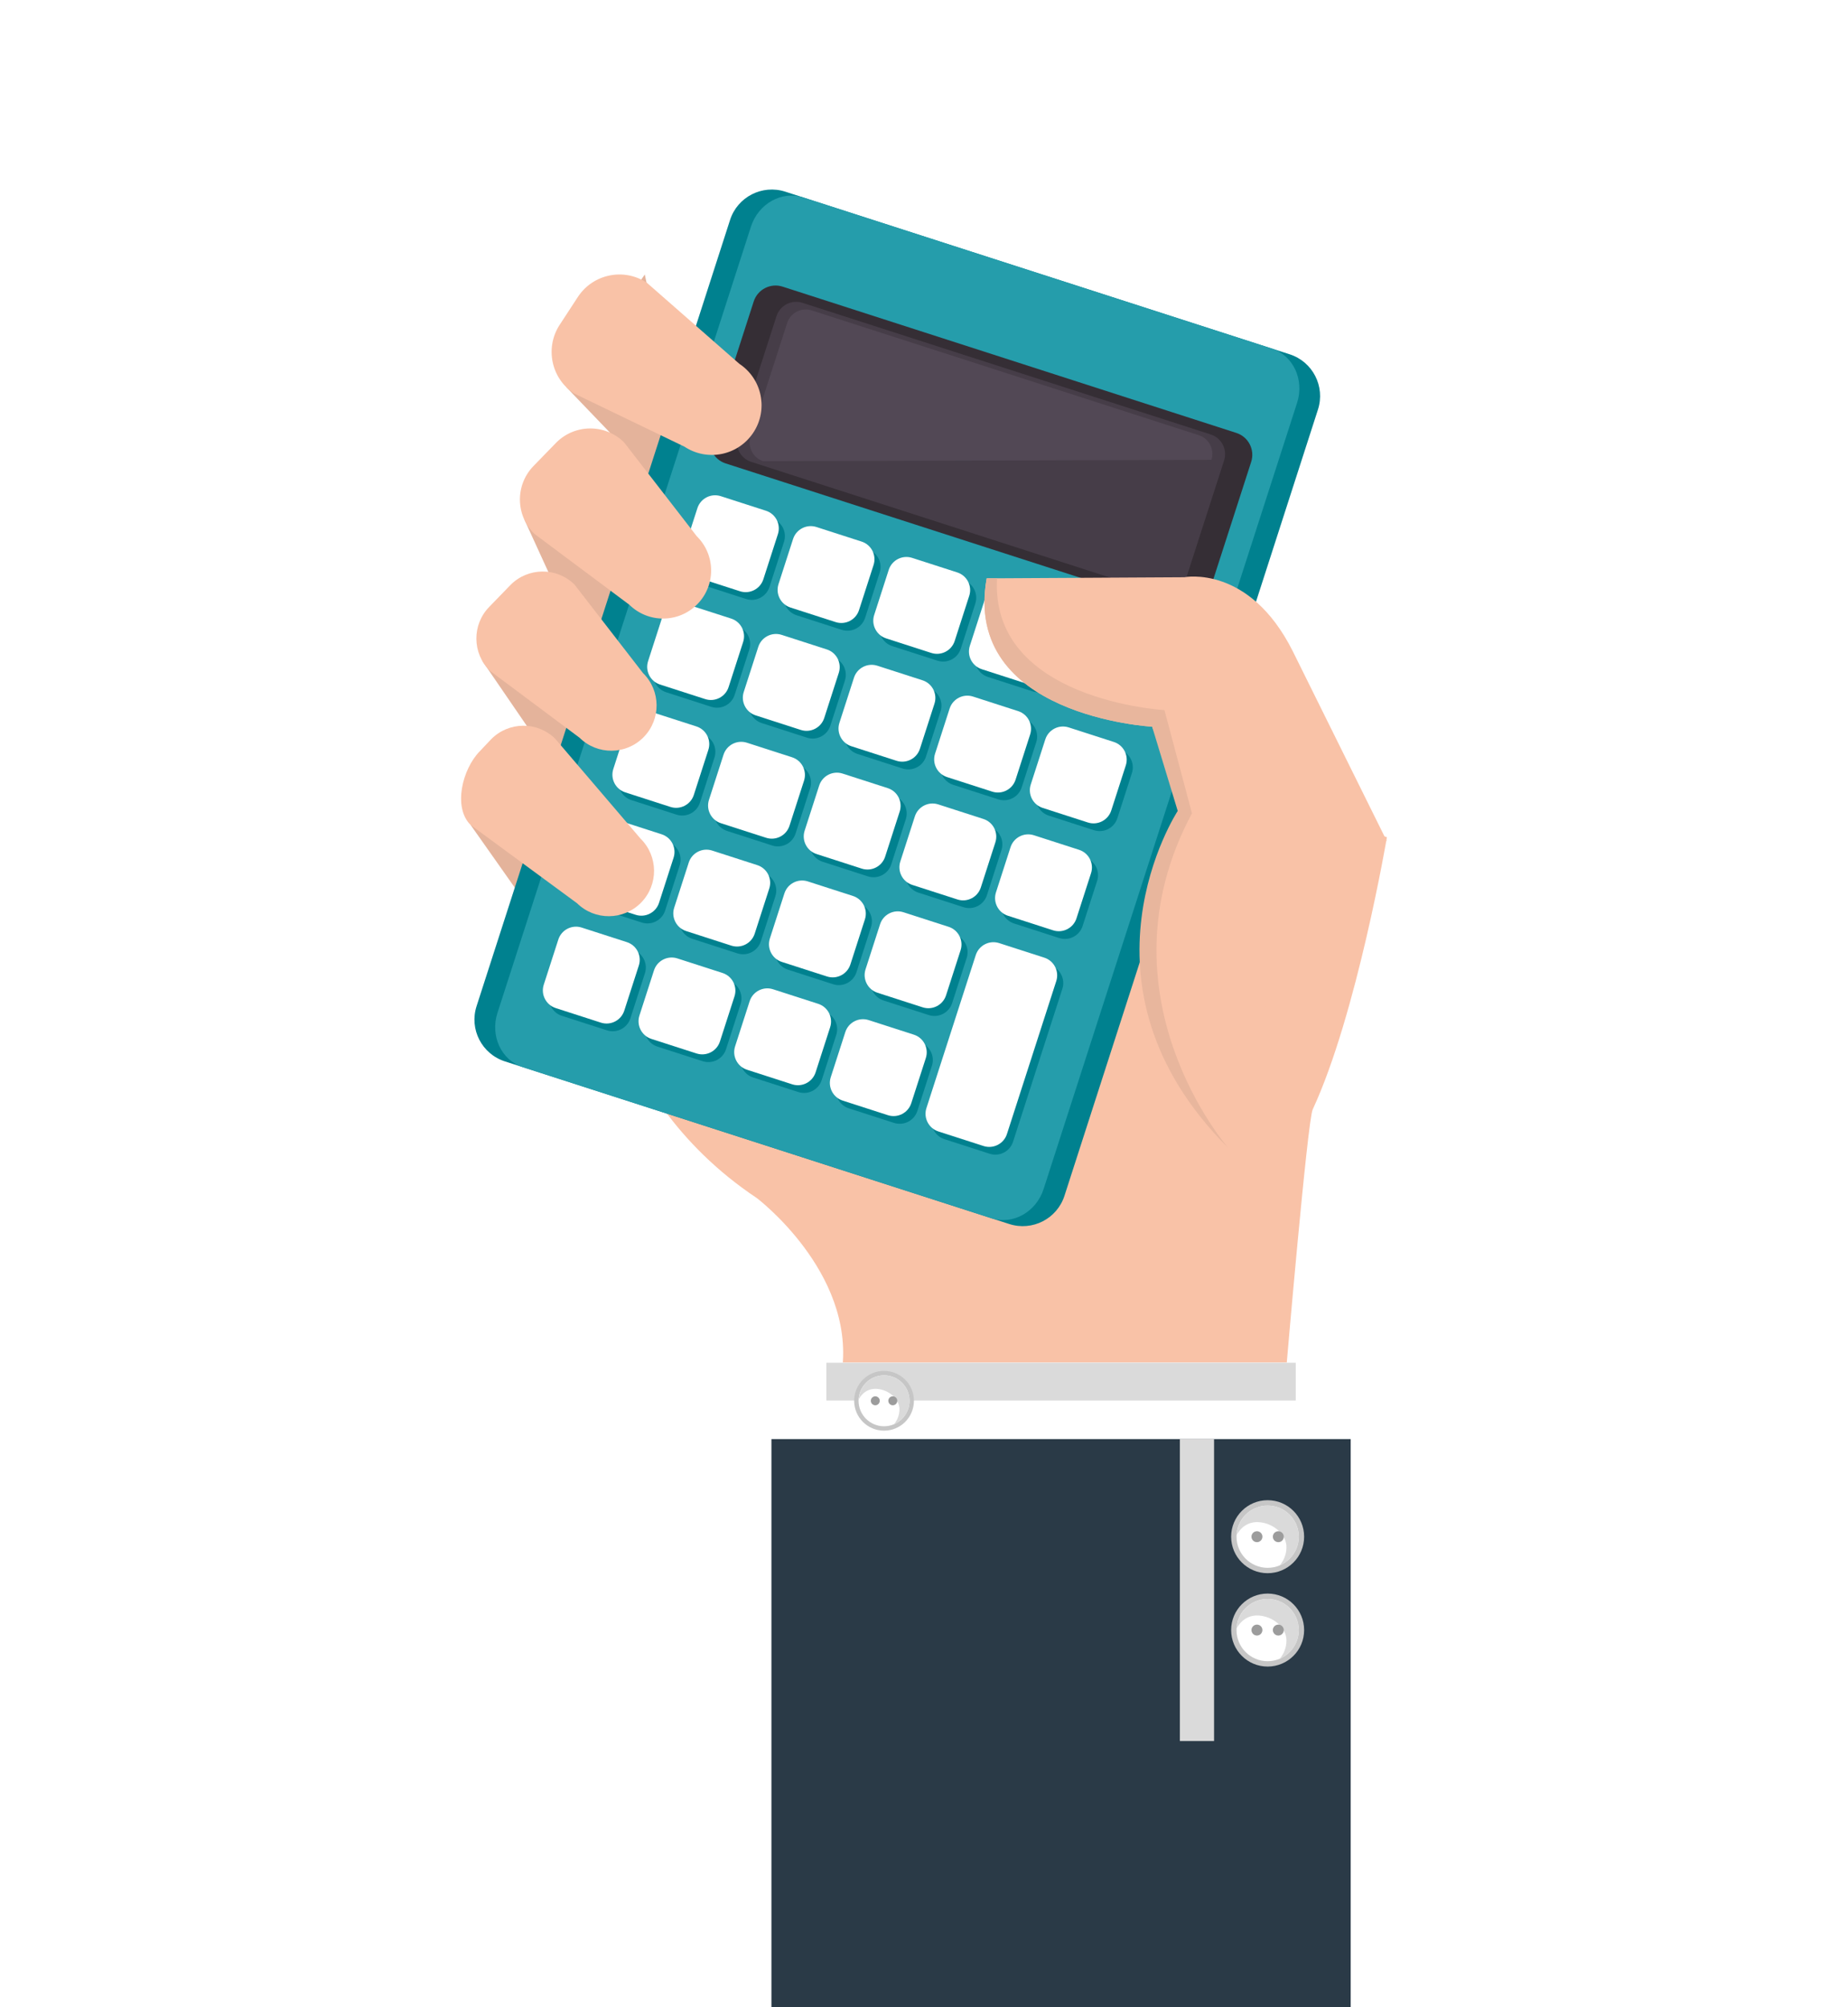 <?xml version="1.0" encoding="utf-8"?>
<!-- Generator: Adobe Illustrator 27.5.0, SVG Export Plug-In . SVG Version: 6.00 Build 0)  -->
<svg version="1.1" id="Capa_1" xmlns="http://www.w3.org/2000/svg" xmlns:xlink="http://www.w3.org/1999/xlink" x="0px" y="0px"
	 viewBox="0 0 391.503 425.196" style="enable-background:new 0 0 391.503 425.196;" xml:space="preserve">
<g>
	<rect x="0" y="0" style="fill:#FFFFFF;" width="391.503" height="425.196"/>
	<g>
		<g>
			<g>
				<polygon style="fill:#E4B39B;" points="120.011,82.058 129.24,91.676 111.12,110.138 118.51,126.291 102.21,140.058 
					118.51,163.855 99.708,174.774 121.789,206.097 146.094,161.897 146.094,103.032 136.599,58.15 				"/>
				<path style="fill:#F9C2A7;" d="M278.1,235.032c-1.126,2.43-5.634,55.24-5.634,55.24h-19.184h-74.887
					c2.635-20.822-18.058-36.465-18.058-36.465c-33.961-22.639-34.803-59.651-34.803-59.651l87.848-100.841l39.124,70.014
					l41.314,14.033C293.82,177.362,287.45,214.88,278.1,235.032z"/>
				<g>
					<path style="fill:#00818F;" d="M225.513,253.311c-1.575,4.886-6.809,7.567-11.695,5.991l-106.863-34.455
						c-4.883-1.575-7.568-6.809-5.993-11.694l53.703-166.56c1.573-4.882,6.812-7.565,11.695-5.991l106.863,34.454
						c4.886,1.575,7.566,6.813,5.993,11.694L225.513,253.311z"/>
					<path style="fill:#259DAB;" d="M221.092,251.886c-1.575,4.886-6.53,7.657-11.067,6.194l-99.274-32.009
						c-4.538-1.463-6.94-6.605-5.365-11.491l53.702-166.562c1.574-4.881,6.53-7.656,11.067-6.193l99.275,32.01
						c4.538,1.462,6.939,6.609,5.365,11.491L221.092,251.886z"/>
					<path style="fill:#352E35;" d="M255.978,126.023c-0.825,2.558-3.569,3.966-6.126,3.141l-96.125-30.992
						c-2.559-0.826-3.962-3.57-3.137-6.128l9.086-28.182c0.825-2.558,3.566-3.964,6.126-3.138l96.126,30.991
						c2.557,0.825,3.962,3.568,3.138,6.127L255.978,126.023z"/>
					<path style="fill:#463D48;" d="M251.152,122.911c-0.741,2.3-3.21,3.564-5.512,2.822l-86.493-27.887
						c-2.301-0.742-3.564-3.21-2.823-5.51l8.177-25.359c0.741-2.3,3.208-3.566,5.509-2.823l86.493,27.886
						c2.302,0.743,3.567,3.211,2.825,5.512L251.152,122.911z"/>
					<path style="fill:#524855;" d="M161.685,97.697c-2.183-0.704-3.381-3.045-2.678-5.226l7.749-24.036
						c0.703-2.182,3.044-3.381,5.226-2.677l81.985,26.433c2.182,0.705,3.379,3.045,2.676,5.227L161.685,97.697z"/>
					<g>
						<path style="fill:#00818F;" d="M163.011,124.352c-0.667,2.067-2.885,3.206-4.954,2.539l-9.566-3.085
							c-2.068-0.666-3.204-2.885-2.537-4.954l3.084-9.565c0.667-2.067,2.884-3.205,4.952-2.539l9.566,3.086
							c2.069,0.666,3.205,2.885,2.538,4.952L163.011,124.352z"/>
						<path style="fill:#00818F;" d="M155.645,147.197c-0.668,2.069-2.884,3.206-4.954,2.538l-9.565-3.084
							c-2.068-0.666-3.204-2.883-2.537-4.953l3.084-9.564c0.666-2.067,2.883-3.203,4.952-2.536l9.566,3.084
							c2.069,0.667,3.205,2.884,2.538,4.95L155.645,147.197z"/>
						<path style="fill:#00818F;" d="M148.278,170.045c-0.667,2.067-2.883,3.202-4.952,2.535l-9.565-3.084
							c-2.068-0.667-3.205-2.883-2.538-4.951l3.084-9.564c0.668-2.07,2.884-3.207,4.952-2.539l9.565,3.084
							c2.069,0.667,3.206,2.883,2.538,4.955L148.278,170.045z"/>
						<path style="fill:#00818F;" d="M140.912,192.892c-0.667,2.068-2.884,3.207-4.954,2.54l-9.566-3.085
							c-2.067-0.667-3.203-2.885-2.536-4.954l3.084-9.566c0.667-2.066,2.884-3.202,4.951-2.535l9.566,3.084
							c2.07,0.667,3.206,2.883,2.539,4.95L140.912,192.892z"/>
						<path style="fill:#00818F;" d="M133.545,215.738c-0.667,2.069-2.884,3.204-4.953,2.538l-9.565-3.084
							c-2.068-0.667-3.204-2.885-2.537-4.953l3.084-9.565c0.667-2.067,2.885-3.206,4.953-2.539l9.566,3.085
							c2.068,0.666,3.204,2.886,2.537,4.953L133.545,215.738z"/>
						<path style="fill:#00818F;" d="M183.277,130.886c-0.667,2.068-2.884,3.205-4.953,2.539l-9.564-3.084
							c-2.069-0.667-3.206-2.886-2.539-4.954l3.084-9.566c0.667-2.067,2.885-3.204,4.954-2.538l9.564,3.084
							c2.069,0.667,3.205,2.886,2.538,4.953L183.277,130.886z"/>
						<path style="fill:#00818F;" d="M175.911,153.731c-0.667,2.07-2.884,3.207-4.953,2.54l-9.564-3.085
							c-2.069-0.666-3.206-2.885-2.539-4.955l3.085-9.564c0.666-2.066,2.884-3.203,4.953-2.535l9.564,3.083
							c2.069,0.668,3.205,2.884,2.539,4.951L175.911,153.731z"/>
						<path style="fill:#00818F;" d="M168.544,176.579c-0.667,2.067-2.883,3.203-4.953,2.535l-9.564-3.083
							c-2.069-0.668-3.206-2.884-2.539-4.951l3.084-9.564c0.667-2.071,2.885-3.205,4.954-2.538l9.564,3.084
							c2.069,0.666,3.206,2.883,2.538,4.953L168.544,176.579z"/>
						<path style="fill:#00818F;" d="M161.179,199.426c-0.667,2.069-2.885,3.206-4.954,2.54l-9.564-3.084
							c-2.069-0.667-3.205-2.885-2.538-4.954l3.084-9.567c0.667-2.066,2.884-3.201,4.953-2.534l9.564,3.083
							c2.069,0.668,3.206,2.884,2.539,4.95L161.179,199.426z"/>
						<path style="fill:#00818F;" d="M153.813,222.272c-0.667,2.068-2.885,3.205-4.954,2.537l-9.564-3.082
							c-2.069-0.668-3.206-2.886-2.539-4.954l3.084-9.564c0.667-2.068,2.885-3.206,4.954-2.538l9.564,3.082
							c2.069,0.667,3.204,2.888,2.538,4.955L153.813,222.272z"/>
						<path style="fill:#00818F;" d="M203.544,137.42c-0.667,2.068-2.885,3.205-4.953,2.538l-9.565-3.082
							c-2.068-0.668-3.206-2.887-2.539-4.955l3.084-9.566c0.667-2.068,2.886-3.205,4.954-2.537l9.565,3.083
							c2.068,0.667,3.204,2.887,2.537,4.954L203.544,137.42z"/>
						<path style="fill:#00818F;" d="M196.178,160.267c-0.667,2.07-2.885,3.205-4.953,2.539l-9.565-3.084
							c-2.068-0.667-3.206-2.885-2.539-4.954l3.084-9.565c0.667-2.066,2.885-3.202,4.953-2.535l9.565,3.084
							c2.068,0.666,3.205,2.884,2.538,4.95L196.178,160.267z"/>
						<path style="fill:#00818F;" d="M188.812,183.113c-0.666,2.067-2.884,3.203-4.952,2.536l-9.565-3.084
							c-2.068-0.666-3.206-2.883-2.539-4.951l3.083-9.564c0.667-2.07,2.886-3.204,4.954-2.537l9.565,3.084
							c2.068,0.665,3.205,2.883,2.537,4.953L188.812,183.113z"/>
						<path style="fill:#00818F;" d="M181.445,205.961c-0.667,2.069-2.885,3.206-4.953,2.539l-9.565-3.085
							c-2.067-0.666-3.205-2.885-2.538-4.953l3.084-9.567c0.667-2.067,2.885-3.201,4.953-2.534l9.565,3.084
							c2.068,0.666,3.205,2.883,2.538,4.949L181.445,205.961z"/>
						<path style="fill:#00818F;" d="M174.08,228.808c-0.667,2.068-2.885,3.204-4.953,2.537l-9.565-3.084
							c-2.068-0.666-3.206-2.885-2.539-4.952l3.084-9.565c0.667-2.067,2.886-3.205,4.954-2.539l9.565,3.084
							c2.068,0.667,3.204,2.887,2.537,4.954L174.08,228.808z"/>
						<path style="fill:#00818F;" d="M223.812,143.955c-0.667,2.068-2.885,3.206-4.954,2.538l-9.565-3.084
							c-2.069-0.666-3.205-2.885-2.538-4.955l3.084-9.564c0.666-2.068,2.884-3.205,4.954-2.538l9.565,3.084
							c2.068,0.667,3.204,2.886,2.537,4.953L223.812,143.955z"/>
						<path style="fill:#00818F;" d="M216.446,166.801c-0.667,2.069-2.885,3.206-4.953,2.538l-9.565-3.082
							c-2.069-0.668-3.206-2.886-2.538-4.955l3.084-9.564c0.666-2.067,2.884-3.203,4.953-2.537l9.565,3.084
							c2.067,0.668,3.204,2.886,2.538,4.952L216.446,166.801z"/>
						<path style="fill:#00818F;" d="M209.08,189.648c-0.667,2.067-2.885,3.202-4.952,2.535l-9.566-3.084
							c-2.069-0.667-3.206-2.883-2.539-4.952l3.084-9.563c0.667-2.071,2.885-3.205,4.954-2.539l9.565,3.084
							c2.068,0.667,3.205,2.883,2.537,4.954L209.08,189.648z"/>
						<path style="fill:#00818F;" d="M201.713,212.496c-0.668,2.067-2.885,3.206-4.953,2.539l-9.565-3.084
							c-2.069-0.667-3.205-2.886-2.538-4.955l3.084-9.566c0.666-2.067,2.883-3.202,4.953-2.534l9.565,3.084
							c2.067,0.665,3.204,2.883,2.538,4.949L201.713,212.496z"/>
						<path style="fill:#00818F;" d="M194.347,235.342c-0.667,2.068-2.884,3.204-4.953,2.538l-9.565-3.085
							c-2.069-0.667-3.205-2.884-2.538-4.952l3.084-9.566c0.667-2.067,2.885-3.206,4.954-2.538l9.565,3.083
							c2.068,0.667,3.204,2.887,2.537,4.954L194.347,235.342z"/>
						<path style="fill:#00818F;" d="M244.08,150.489c-0.668,2.068-2.885,3.205-4.954,2.539l-9.565-3.084
							c-2.069-0.667-3.205-2.886-2.538-4.954l3.084-9.566c0.667-2.067,2.884-3.204,4.954-2.538l9.565,3.084
							c2.069,0.667,3.205,2.885,2.539,4.954L244.08,150.489z"/>
						<path style="fill:#00818F;" d="M236.714,173.336c-0.668,2.069-2.885,3.205-4.954,2.538l-9.565-3.084
							c-2.069-0.666-3.206-2.885-2.538-4.955l3.083-9.563c0.667-2.066,2.883-3.203,4.953-2.536l9.565,3.085
							c2.069,0.667,3.205,2.884,2.539,4.95L236.714,173.336z"/>
						<path style="fill:#00818F;" d="M229.347,196.184c-0.667,2.067-2.884,3.202-4.953,2.535l-9.565-3.084
							c-2.069-0.668-3.206-2.884-2.539-4.952l3.083-9.563c0.668-2.072,2.885-3.207,4.954-2.54l9.565,3.084
							c2.069,0.668,3.205,2.884,2.537,4.955L229.347,196.184z"/>
						<path style="fill:#00818F;" d="M222.526,204.513l-9.566-3.084c-2.069-0.666-4.286,0.469-4.952,2.535l-10.451,32.412
							c-0.667,2.07,0.469,4.287,2.538,4.955l9.565,3.084c2.069,0.666,4.287-0.47,4.954-2.538l10.451-32.413
							C225.732,207.395,224.595,205.181,222.526,204.513z"/>
					</g>
					<g>
						<path style="fill:#FFFFFF;" d="M161.718,122.715c-0.666,2.067-2.884,3.206-4.953,2.539l-9.566-3.085
							c-2.068-0.666-3.203-2.887-2.537-4.952l3.084-9.563c0.667-2.071,2.885-3.208,4.953-2.543l9.566,3.086
							c2.069,0.666,3.204,2.885,2.537,4.956L161.718,122.715z"/>
						<path style="fill:#FFFFFF;" d="M154.353,145.561c-0.667,2.067-2.884,3.207-4.954,2.539l-9.565-3.084
							c-2.068-0.667-3.203-2.887-2.536-4.954l3.084-9.564c0.666-2.067,2.883-3.205,4.951-2.539l9.565,3.084
							c2.07,0.668,3.205,2.888,2.539,4.953L154.353,145.561z"/>
						<path style="fill:#FFFFFF;" d="M146.986,168.407c-0.667,2.068-2.884,3.203-4.953,2.537l-9.565-3.084
							c-2.068-0.668-3.205-2.883-2.537-4.952l3.083-9.564c0.667-2.07,2.885-3.205,4.952-2.538l9.565,3.084
							c2.069,0.667,3.206,2.883,2.538,4.954L146.986,168.407z"/>
						<path style="fill:#FFFFFF;" d="M139.621,191.254c-0.667,2.067-2.885,3.206-4.954,2.539l-9.566-3.085
							c-2.067-0.666-3.203-2.885-2.536-4.954l3.083-9.564c0.667-2.067,2.885-3.204,4.952-2.539l9.565,3.086
							c2.07,0.666,3.206,2.885,2.539,4.953L139.621,191.254z"/>
						<path style="fill:#FFFFFF;" d="M132.253,214.102c-0.666,2.066-2.884,3.204-4.953,2.538l-9.566-3.084
							c-2.068-0.667-3.203-2.887-2.537-4.953l3.085-9.566c0.666-2.066,2.884-3.204,4.951-2.537l9.566,3.084
							c2.07,0.668,3.205,2.886,2.539,4.951L132.253,214.102z"/>
						<path style="fill:#FFFFFF;" d="M181.985,129.25c-0.665,2.065-2.884,3.204-4.953,2.538l-9.564-3.084
							c-2.069-0.667-3.205-2.888-2.539-4.953l3.083-9.564c0.668-2.07,2.886-3.207,4.955-2.541l9.564,3.084
							c2.069,0.667,3.204,2.886,2.537,4.957L181.985,129.25z"/>
						<path style="fill:#FFFFFF;" d="M174.619,152.096c-0.667,2.067-2.884,3.206-4.954,2.539l-9.564-3.084
							c-2.069-0.667-3.205-2.888-2.538-4.955l3.083-9.564c0.667-2.066,2.885-3.205,4.954-2.538l9.564,3.084
							c2.069,0.668,3.204,2.887,2.538,4.953L174.619,152.096z"/>
						<path style="fill:#FFFFFF;" d="M167.253,174.941c-0.667,2.069-2.884,3.204-4.953,2.536l-9.564-3.082
							c-2.069-0.668-3.206-2.885-2.538-4.953l3.083-9.563c0.668-2.072,2.885-3.206,4.955-2.538l9.564,3.083
							c2.069,0.668,3.205,2.884,2.538,4.953L167.253,174.941z"/>
						<path style="fill:#FFFFFF;" d="M159.887,197.788c-0.667,2.068-2.885,3.205-4.954,2.539l-9.564-3.084
							c-2.069-0.667-3.205-2.886-2.538-4.954l3.083-9.564c0.667-2.067,2.885-3.204,4.954-2.538l9.564,3.085
							c2.069,0.667,3.205,2.885,2.538,4.952L159.887,197.788z"/>
						<path style="fill:#FFFFFF;" d="M152.52,220.636c-0.666,2.066-2.884,3.205-4.953,2.537l-9.564-3.082
							c-2.069-0.668-3.205-2.887-2.538-4.954l3.084-9.566c0.666-2.066,2.885-3.203,4.953-2.536l9.564,3.084
							c2.069,0.666,3.205,2.886,2.539,4.951L152.52,220.636z"/>
						<path style="fill:#FFFFFF;" d="M202.253,135.784c-0.666,2.066-2.884,3.206-4.953,2.538l-9.565-3.083
							c-2.069-0.668-3.205-2.889-2.538-4.954l3.083-9.563c0.667-2.071,2.885-3.209,4.954-2.541l9.565,3.084
							c2.068,0.668,3.205,2.886,2.537,4.955L202.253,135.784z"/>
						<path style="fill:#FFFFFF;" d="M194.887,158.63c-0.667,2.067-2.885,3.205-4.953,2.539l-9.565-3.084
							c-2.069-0.667-3.205-2.887-2.538-4.954l3.084-9.565c0.666-2.066,2.885-3.204,4.954-2.537l9.565,3.084
							c2.068,0.666,3.204,2.886,2.537,4.952L194.887,158.63z"/>
						<path style="fill:#FFFFFF;" d="M187.521,181.477c-0.668,2.069-2.884,3.203-4.952,2.536l-9.565-3.084
							c-2.07-0.666-3.206-2.883-2.539-4.952l3.083-9.562c0.668-2.072,2.885-3.206,4.955-2.539l9.565,3.084
							c2.068,0.666,3.205,2.883,2.537,4.953L187.521,181.477z"/>
						<path style="fill:#FFFFFF;" d="M180.154,204.322c-0.667,2.068-2.885,3.206-4.953,2.538l-9.566-3.082
							c-2.069-0.668-3.206-2.887-2.538-4.955l3.083-9.564c0.667-2.067,2.884-3.204,4.954-2.537l9.565,3.084
							c2.068,0.666,3.204,2.886,2.537,4.953L180.154,204.322z"/>
						<path style="fill:#FFFFFF;" d="M172.788,227.171c-0.666,2.066-2.884,3.205-4.953,2.538l-9.566-3.085
							c-2.069-0.666-3.205-2.886-2.538-4.952l3.084-9.567c0.667-2.066,2.885-3.203,4.954-2.537l9.565,3.084
							c2.068,0.667,3.204,2.887,2.538,4.952L172.788,227.171z"/>
						<path style="fill:#FFFFFF;" d="M222.52,142.318c-0.667,2.066-2.884,3.206-4.953,2.539l-9.565-3.084
							c-2.069-0.667-3.205-2.888-2.539-4.953l3.084-9.563c0.667-2.071,2.885-3.208,4.954-2.541l9.565,3.084
							c2.069,0.666,3.204,2.885,2.537,4.955L222.52,142.318z"/>
						<path style="fill:#FFFFFF;" d="M215.154,165.164c-0.667,2.067-2.885,3.206-4.954,2.538l-9.565-3.082
							c-2.069-0.668-3.205-2.888-2.539-4.955l3.085-9.564c0.666-2.067,2.884-3.205,4.954-2.539l9.565,3.086
							c2.069,0.666,3.203,2.886,2.537,4.952L215.154,165.164z"/>
						<path style="fill:#FFFFFF;" d="M207.788,188.011c-0.667,2.068-2.883,3.204-4.953,2.536l-9.565-3.084
							c-2.069-0.667-3.206-2.883-2.538-4.951l3.083-9.564c0.667-2.07,2.885-3.205,4.954-2.539l9.565,3.084
							c2.07,0.668,3.205,2.883,2.538,4.955L207.788,188.011z"/>
						<path style="fill:#FFFFFF;" d="M200.422,210.857c-0.668,2.068-2.884,3.206-4.954,2.538l-9.565-3.084
							c-2.069-0.666-3.205-2.885-2.538-4.955l3.083-9.563c0.667-2.067,2.884-3.204,4.954-2.537l9.565,3.084
							c2.069,0.666,3.204,2.885,2.537,4.952L200.422,210.857z"/>
						<path style="fill:#FFFFFF;" d="M193.055,233.705c-0.667,2.067-2.884,3.206-4.953,2.539l-9.565-3.085
							c-2.069-0.667-3.205-2.887-2.539-4.953l3.085-9.566c0.665-2.066,2.884-3.205,4.953-2.537l9.566,3.084
							c2.069,0.667,3.203,2.886,2.538,4.952L193.055,233.705z"/>
						<path style="fill:#FFFFFF;" d="M242.788,148.854c-0.666,2.065-2.884,3.206-4.953,2.538l-9.565-3.084
							c-2.07-0.667-3.204-2.887-2.538-4.953l3.083-9.565c0.668-2.069,2.885-3.207,4.954-2.541l9.565,3.084
							c2.069,0.668,3.205,2.886,2.537,4.958L242.788,148.854z"/>
						<path style="fill:#FFFFFF;" d="M235.421,171.699c-0.667,2.067-2.884,3.206-4.953,2.539l-9.565-3.085
							c-2.07-0.666-3.204-2.886-2.537-4.953l3.084-9.565c0.667-2.066,2.883-3.206,4.953-2.538l9.565,3.084
							c2.069,0.667,3.205,2.887,2.538,4.953L235.421,171.699z"/>
						<path style="fill:#FFFFFF;" d="M228.055,194.545c-0.667,2.069-2.884,3.204-4.953,2.538l-9.565-3.085
							c-2.069-0.667-3.204-2.883-2.538-4.951l3.083-9.564c0.668-2.07,2.884-3.206,4.953-2.539l9.565,3.084
							c2.069,0.668,3.206,2.884,2.538,4.955L228.055,194.545z"/>
						<path style="fill:#FFFFFF;" d="M221.235,202.874l-9.565-3.084c-2.069-0.666-4.286,0.472-4.952,2.539l-10.451,32.412
							c-0.666,2.066,0.468,4.285,2.538,4.953l9.565,3.084c2.069,0.666,4.287-0.472,4.953-2.538l10.451-32.412
							C224.439,205.76,223.304,203.541,221.235,202.874z"/>
					</g>
				</g>
				<line style="fill:#F9C2A7;" x1="292.939" y1="175.018" x2="253.39" y2="163.329"/>
				<path style="fill:#F9C2A7;" d="M156.621,77.063c4.849,3.209,6.18,9.741,2.969,14.59l0,0c-3.208,4.85-9.737,6.18-14.587,2.971
					l-23.42-11.288c-4.851-3.208-6.18-9.739-2.974-14.589l3.839-5.877c3.208-4.851,9.74-6.179,14.589-2.972L156.621,77.063z"/>
				<path style="fill:#F9C2A7;" d="M147.611,113.597c4.01,3.942,4.067,10.388,0.124,14.398l0,0
					c-3.945,4.011-10.387,4.066-14.398,0.125l-20.146-15.041c-4.01-3.942-4.065-10.388-0.126-14.399l4.731-4.868
					c3.94-4.012,10.385-4.066,14.395-0.126L147.611,113.597z"/>
				<path style="fill:#F9C2A7;" d="M136.23,142.597c3.782,3.716,3.833,9.793,0.121,13.572l0,0
					c-3.718,3.782-9.792,3.833-13.573,0.117l-18.99-14.178c-3.779-3.716-3.831-9.791-0.116-13.57l4.453-4.592
					c3.718-3.779,9.794-3.833,13.575-0.118L136.23,142.597z"/>
				<path style="fill:#F9C2A7;" d="M135.693,177.652c3.781,3.716,3.835,9.792,0.117,13.573l0,0
					c-3.715,3.779-9.791,3.831-13.57,0.117l-22.532-16.568c-3.781-3.717-1.77-11.857,1.946-15.637l2.39-2.525
					c3.718-3.78,9.791-3.834,13.573-0.118L135.693,177.652z"/>
				<g>
					<path style="fill:#F9C2A7;" d="M293.735,178.049l-19.856-40.085c-9.235-18.428-22.975-15.678-22.975-15.678l-41.875,0.234
						c-5.219,29.221,35.051,31.421,35.051,31.421l6.89,17.701c0,0-21.803,31.236,2.645,61.687L293.735,178.049z"/>
					<path style="fill:#E8B69D;" d="M252.519,172.296l-5.826-21.87c0,0-36.982-2.023-35.465-27.917l-2.198,0.012
						c-5.219,29.221,35.051,31.421,35.051,31.421l5.422,17.85c0,0-24.028,36.695,10.691,71.377
						C260.195,243.168,231.917,210.806,252.519,172.296z"/>
				</g>
			</g>
			<g>
				<g>
					<rect x="175.067" y="288.635" style="fill:#FFFFFF;" width="99.441" height="16.229"/>
					<rect x="175.067" y="288.691" style="fill:#DADADA;" width="99.441" height="8.003"/>
				</g>
				<rect x="163.429" y="304.864" style="fill:#2A3A47;" width="122.717" height="120.332"/>
				<g>
					<path style="fill:#C6C6C6;" d="M180.955,296.748c0-3.494,2.835-6.329,6.331-6.329c3.496,0,6.329,2.835,6.329,6.329
						c0,3.497-2.833,6.331-6.329,6.331C183.79,303.079,180.955,300.245,180.955,296.748z"/>
					<g>
						<path style="fill:#FFFFFF;" d="M181.888,296.748c0-2.979,2.417-5.396,5.398-5.396c2.98,0,5.398,2.417,5.398,5.396
							c0,2.982-2.418,5.399-5.398,5.399C184.306,302.147,181.888,299.729,181.888,296.748z"/>
						<path style="fill:#DADADA;" d="M186.686,294.372c1.931,0.463,3.916,2.115,3.864,4.287c-0.029,1.185-0.459,2.209-1.149,3.057
							c1.93-0.823,3.283-2.735,3.283-4.968c0-2.979-2.418-5.396-5.398-5.396c-2.875,0-5.199,2.252-5.367,5.083
							C182.82,294.842,184.378,293.815,186.686,294.372z"/>
						<g>
							<path style="fill:#9C9C9C;" d="M188.192,296.748c0-0.522,0.424-0.946,0.948-0.946c0.522,0,0.948,0.424,0.948,0.946
								c0,0.525-0.427,0.948-0.948,0.948C188.617,297.696,188.192,297.273,188.192,296.748z"/>
							<path style="fill:#9C9C9C;" d="M184.483,296.748c0-0.522,0.425-0.946,0.948-0.946c0.524,0,0.948,0.424,0.948,0.946
								c0,0.525-0.424,0.948-0.948,0.948C184.908,297.696,184.483,297.273,184.483,296.748z"/>
						</g>
					</g>
				</g>
				<g>
					<path style="fill:#C6C6C6;" d="M260.82,345.321c0-4.269,3.46-7.732,7.729-7.732c4.272,0,7.733,3.464,7.733,7.732
						c0,4.272-3.461,7.733-7.733,7.733C264.28,353.055,260.82,349.593,260.82,345.321z"/>
					<g>
						<path style="fill:#FFFFFF;" d="M261.958,345.321c0-3.642,2.951-6.592,6.591-6.592c3.643,0,6.594,2.95,6.594,6.592
							c0,3.643-2.951,6.595-6.594,6.595C264.91,351.916,261.958,348.964,261.958,345.321z"/>
						<path style="fill:#DADADA;" d="M267.819,342.417c2.358,0.566,4.786,2.583,4.719,5.237c-0.033,1.448-0.561,2.7-1.406,3.733
							c2.36-1.006,4.011-3.341,4.011-6.066c0-3.642-2.951-6.592-6.594-6.592c-3.507,0-6.349,2.75-6.554,6.209
							C263.095,342.99,265.001,341.74,267.819,342.417z"/>
						<g>
							<path style="fill:#9C9C9C;" d="M269.657,345.321c0-0.64,0.52-1.157,1.16-1.157c0.639,0,1.156,0.518,1.156,1.157
								c0,0.639-0.517,1.16-1.156,1.16C270.177,346.481,269.657,345.96,269.657,345.321z"/>
							<path style="fill:#9C9C9C;" d="M265.129,345.321c0-0.64,0.518-1.157,1.159-1.157c0.64,0,1.157,0.518,1.157,1.157
								c0,0.639-0.518,1.16-1.157,1.16C265.646,346.481,265.129,345.96,265.129,345.321z"/>
						</g>
					</g>
				</g>
				<g>
					<path style="fill:#C6C6C6;" d="M260.82,325.54c0-4.268,3.46-7.731,7.729-7.731c4.272,0,7.733,3.463,7.733,7.731
						c0,4.273-3.461,7.734-7.733,7.734C264.28,333.274,260.82,329.814,260.82,325.54z"/>
					<g>
						<path style="fill:#FFFFFF;" d="M261.958,325.54c0-3.64,2.951-6.591,6.591-6.591c3.643,0,6.594,2.951,6.594,6.591
							c0,3.642-2.951,6.596-6.594,6.596C264.91,332.136,261.958,329.182,261.958,325.54z"/>
						<path style="fill:#DADADA;" d="M267.819,322.637c2.358,0.567,4.786,2.583,4.719,5.237c-0.033,1.45-0.561,2.699-1.406,3.735
							c2.36-1.008,4.011-3.343,4.011-6.069c0-3.64-2.951-6.591-6.594-6.591c-3.507,0-6.349,2.749-6.554,6.209
							C263.095,323.21,265.001,321.96,267.819,322.637z"/>
						<g>
							<path style="fill:#9C9C9C;" d="M269.657,325.54c0-0.639,0.52-1.156,1.16-1.156c0.639,0,1.156,0.518,1.156,1.156
								c0,0.64-0.517,1.16-1.156,1.16C270.177,326.7,269.657,326.18,269.657,325.54z"/>
							<path style="fill:#9C9C9C;" d="M265.129,325.54c0-0.639,0.518-1.156,1.159-1.156c0.64,0,1.157,0.518,1.157,1.156
								c0,0.64-0.518,1.16-1.157,1.16C265.646,326.7,265.129,326.18,265.129,325.54z"/>
						</g>
					</g>
				</g>
				<rect x="249.96" y="304.864" style="fill:#DADADA;" width="7.24" height="63.967"/>
			</g>
		</g>
	</g>
</g>
</svg>
